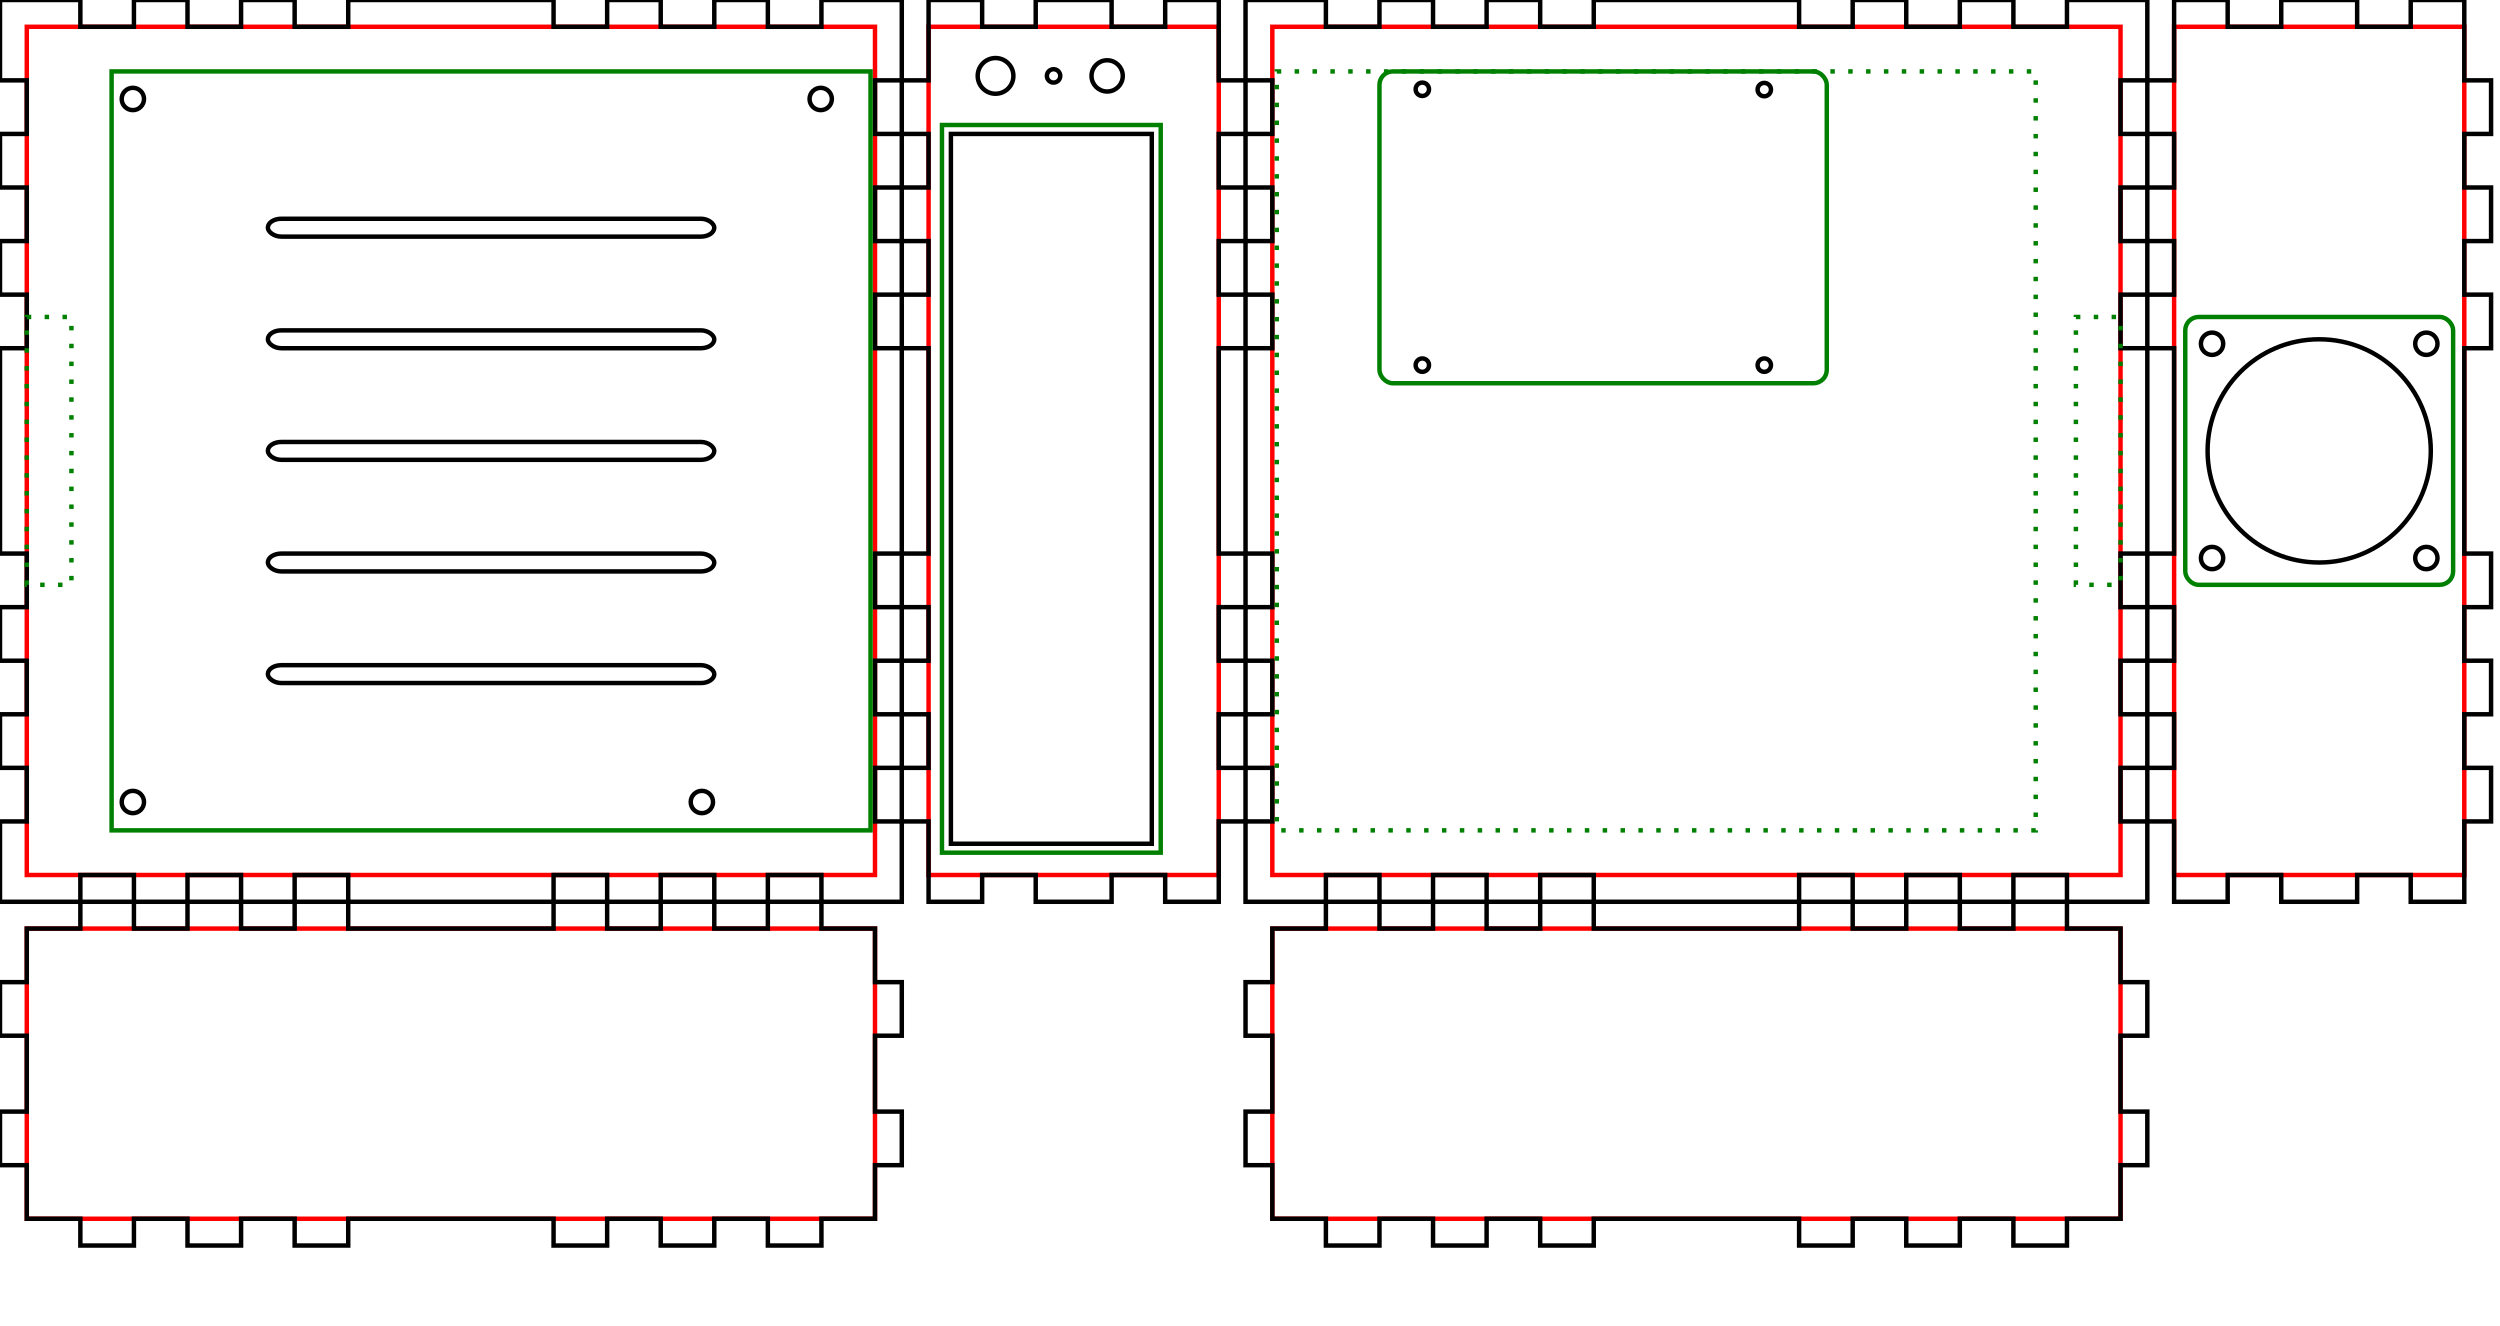 <svg xmlns:xlink="http://www.w3.org/1999/xlink" xmlns="http://www.w3.org/2000/svg" width="560mm" height="297mm" viewBox="0 0 560 297" preserveAspectRatio="xMinYMin" style="cursor:pointer;"><undefined/><undefined/><title>Mini-itx box</title><desc/><g name="bottom" transform="translate(6, 6)"> <rect x="0" y="0" width="190" height="190" style="fill:none;stroke:red;"/> <path d="M-6,-6 -6,12 0,12 0,24 -6,24 -6,36 0,36 0,48 -6,48 -6,60 0,60 0,72 -6,72 -6,118 0,118 0,130 -6,130 -6,142 0,142 0,154 -6,154 -6,166 0,166 0,178 -6,178 -6,196 12,196 12,190 24,190 24,196 36,196 36,190 48,190 48,196 60,196 60,190 72,190 72,196 118,196 118,190 130,190 130,196 142,196 142,190 154,190 154,196 166,196 166,190 178,190 178,196 196,196 196,178 190,178 190,166 196,166 196,154 190,154 190,142 196,142 196,130 190,130 190,118 196,118 196,72 190,72 190,60 196,60 196,48 190,48 190,36 196,36 196,24 190,24 190,12 196,12 196,-6 178,-6 178,0 166,0 166,-6 154,-6 154,0 142,0 142,-6 130,-6 130,0 118,0 118,-6 72,-6 72,0 60,0 60,-6 48,-6 48,0 36,0 36,-6 24,-6 24,0 12,0 12,-6 Z" style="fill:none;stroke:black;"/> <g name="pcb" transform="translate(19 10)/2})"> <rect x="0" y="0" width="170" height="170" style="fill:none;stroke:green;"/> <circle cx="4.76" cy="6.17" r="2.5" style="fill:none;stroke:black;"/> <circle cx="158.84" cy="6.17" r="2.5" style="fill:none;stroke:black;"/> <circle cx="4.76" cy="163.65" r="2.5" style="fill:none;stroke:black;"/> <circle cx="132.22" cy="163.65" r="2.5" style="fill:none;stroke:black;"/> <rect x="35" y="33" rx="3" ry="3" width="100" height="4" style="fill:none;stroke:black;"/> <rect x="35" y="58" rx="3" ry="3" width="100" height="4" style="fill:none;stroke:black;"/> <rect x="35" y="83" rx="3" ry="3" width="100" height="4" style="fill:none;stroke:black;"/> <rect x="35" y="108" rx="3" ry="3" width="100" height="4" style="fill:none;stroke:black;"/> <rect x="35" y="133" rx="3" ry="3" width="100" height="4" style="fill:none;stroke:black;"/> <title>board</title></g> <rect x="0" y="65" width="10" height="60" style="fill:none;stroke:green;stroke-dasharray:1,3;"/> <title>bottom</title></g><undefined/><g name="back" transform="translate(208, 6)"> <rect x="0" y="0" width="65" height="190" style="fill:none;stroke:red;"/> <path d="M0,-6 0,12 -6,12 -6,24 0,24 0,36 -6,36 -6,48 0,48 0,60 -6,60 -6,72 0,72 0,118 -6,118 -6,130 0,130 0,142 -6,142 -6,154 0,154 0,166 -6,166 -6,178 0,178 0,196 12,196 12,190 24,190 24,196 41,196 41,190 53,190 53,196 65,196 65,178 71,178 71,166 65,166 65,154 71,154 71,142 65,142 65,130 71,130 71,118 65,118 65,72 71,72 71,60 65,60 65,48 71,48 71,36 65,36 65,24 71,24 71,12 65,12 65,-6 53,-6 53,0 41,0 41,-6 24,-6 24,0 12,0 12,-6 Z" style="fill:none;stroke:black;"/> <g name="panel" transform="translate(3 22)/2+12})"> <rect x="0" y="0" width="49" height="163" style="fill:none;stroke:green;"/> <rect x="2" y="2" width="45" height="159" style="fill:none;stroke:black;"/> <title>panel</title></g> <circle cx="15" cy="11" r="4" style="fill:none;stroke:black;"/> <circle cx="28" cy="11" r="1.5" style="fill:none;stroke:black;"/> <circle cx="40" cy="11" r="3.5" style="fill:none;stroke:black;"/> <title>back</title></g><undefined/><g name="top" transform="translate(285, 6)"> <rect x="0" y="0" width="190" height="190" style="fill:none;stroke:red;"/> <path d="M-6,-6 -6,12 0,12 0,24 -6,24 -6,36 0,36 0,48 -6,48 -6,60 0,60 0,72 -6,72 -6,118 0,118 0,130 -6,130 -6,142 0,142 0,154 -6,154 -6,166 0,166 0,178 -6,178 -6,196 12,196 12,190 24,190 24,196 36,196 36,190 48,190 48,196 60,196 60,190 72,190 72,196 118,196 118,190 130,190 130,196 142,196 142,190 154,190 154,196 166,196 166,190 178,190 178,196 196,196 196,178 190,178 190,166 196,166 196,154 190,154 190,142 196,142 196,130 190,130 190,118 196,118 196,72 190,72 190,60 196,60 196,48 190,48 190,36 196,36 196,24 190,24 190,12 196,12 196,-6 178,-6 178,0 166,0 166,-6 154,-6 154,0 142,0 142,-6 130,-6 130,0 118,0 118,-6 72,-6 72,0 60,0 60,-6 48,-6 48,0 36,0 36,-6 24,-6 24,0 12,0 12,-6 Z" style="fill:none;stroke:black;"/> <pressfit x1="" y1="" x2="" y2="" side="left/right" type="A/B" millsize="0" style="fill:none;stroke:black;"/> <g name="hdd2.5" transform="translate(24 10)/2})"> <rect x="0" y="0" rx="3" ry="3" width="100.2" height="69.85" style="fill:none;stroke:green;"/> <circle cx="9.6" cy="4.0" r="1.5" style="fill:none;stroke:black;"/> <circle cx="86.2" cy="4.07" r="1.5" style="fill:none;stroke:black;"/> <circle cx="9.6" cy="65.79" r="1.5" style="fill:none;stroke:black;"/> <circle cx="86.2" cy="65.79" r="1.5" style="fill:none;stroke:black;"/> <title>hd</title></g> <rect x="1" y="10" width="170" height="170" style="fill:none;stroke:green;stroke-dasharray:1,3;"/> <rect x="180" y="65" width="10" height="60" style="fill:none;stroke:green;stroke-dasharray:1,3;"/> <title>top</title></g><undefined/><g name="front" transform="translate(487, 6)"> <rect x="0" y="0" width="65" height="190" style="fill:none;stroke:red;"/> <path d="M0,-6 0,12 -6,12 -6,24 0,24 0,36 -6,36 -6,48 0,48 0,60 -6,60 -6,72 0,72 0,118 -6,118 -6,130 0,130 0,142 -6,142 -6,154 0,154 0,166 -6,166 -6,178 0,178 0,196 12,196 12,190 24,190 24,196 41,196 41,190 53,190 53,196 65,196 65,178 71,178 71,166 65,166 65,154 71,154 71,142 65,142 65,130 71,130 71,118 65,118 65,72 71,72 71,60 65,60 65,48 71,48 71,36 65,36 65,24 71,24 71,12 65,12 65,-6 53,-6 53,0 41,0 41,-6 24,-6 24,0 12,0 12,-6 Z" style="fill:none;stroke:black;"/> <g name="fan" transform="translate(2.5, 65)"> <rect x="0" y="0" rx="3" ry="3" width="60" height="60" style="fill:none;stroke:green;"/> <circle cx="30" cy="30" r="25" style="fill:none;stroke:black;"/> <circle cx="6" cy="6" r="2.5" style="fill:none;stroke:black;"/> <circle cx="6" cy="54" r="2.5" style="fill:none;stroke:black;"/> <circle cx="54" cy="6" r="2.5" style="fill:none;stroke:black;"/> <circle cx="54" cy="54" r="2.5" style="fill:none;stroke:black;"/> <title>fan</title></g> <title>front</title></g><undefined/><g name="left" transform="translate(6, 208)"> <rect x="0" y="0" width="190" height="65" style="fill:none;stroke:red;"/> <path d="M0,0 0,12 -6,12 -6,24 0,24 0,41 -6,41 -6,53 0,53 0,65 12,65 12,71 24,71 24,65 36,65 36,71 48,71 48,65 60,65 60,71 72,71 72,65 118,65 118,71 130,71 130,65 142,65 142,71 154,71 154,65 166,65 166,71 178,71 178,65 190,65 190,53 196,53 196,41 190,41 190,24 196,24 196,12 190,12 190,0 178,0 178,-6 166,-6 166,0 154,0 154,-6 142,-6 142,0 130,0 130,-6 118,-6 118,0 72,0 72,-6 60,-6 60,0 48,0 48,-6 36,-6 36,0 24,0 24,-6 12,-6 12,0 Z" style="fill:none;stroke:black;"/> <title>side1</title></g><undefined/><g name="right" transform="translate(285, 208)"> <rect x="0" y="0" width="190" height="65" style="fill:none;stroke:red;"/> <path d="M0,0 0,12 -6,12 -6,24 0,24 0,41 -6,41 -6,53 0,53 0,65 12,65 12,71 24,71 24,65 36,65 36,71 48,71 48,65 60,65 60,71 72,71 72,65 118,65 118,71 130,71 130,65 142,65 142,71 154,71 154,65 166,65 166,71 178,71 178,65 190,65 190,53 196,53 196,41 190,41 190,24 196,24 196,12 190,12 190,0 178,0 178,-6 166,-6 166,0 154,0 154,-6 142,-6 142,0 130,0 130,-6 118,-6 118,0 72,0 72,-6 60,-6 60,0 48,0 48,-6 36,-6 36,0 24,0 24,-6 12,-6 12,0 Z" style="fill:none;stroke:black;"/> <title>side2</title></g><undefined/><title>new</title><title/><title/><title></title></svg>